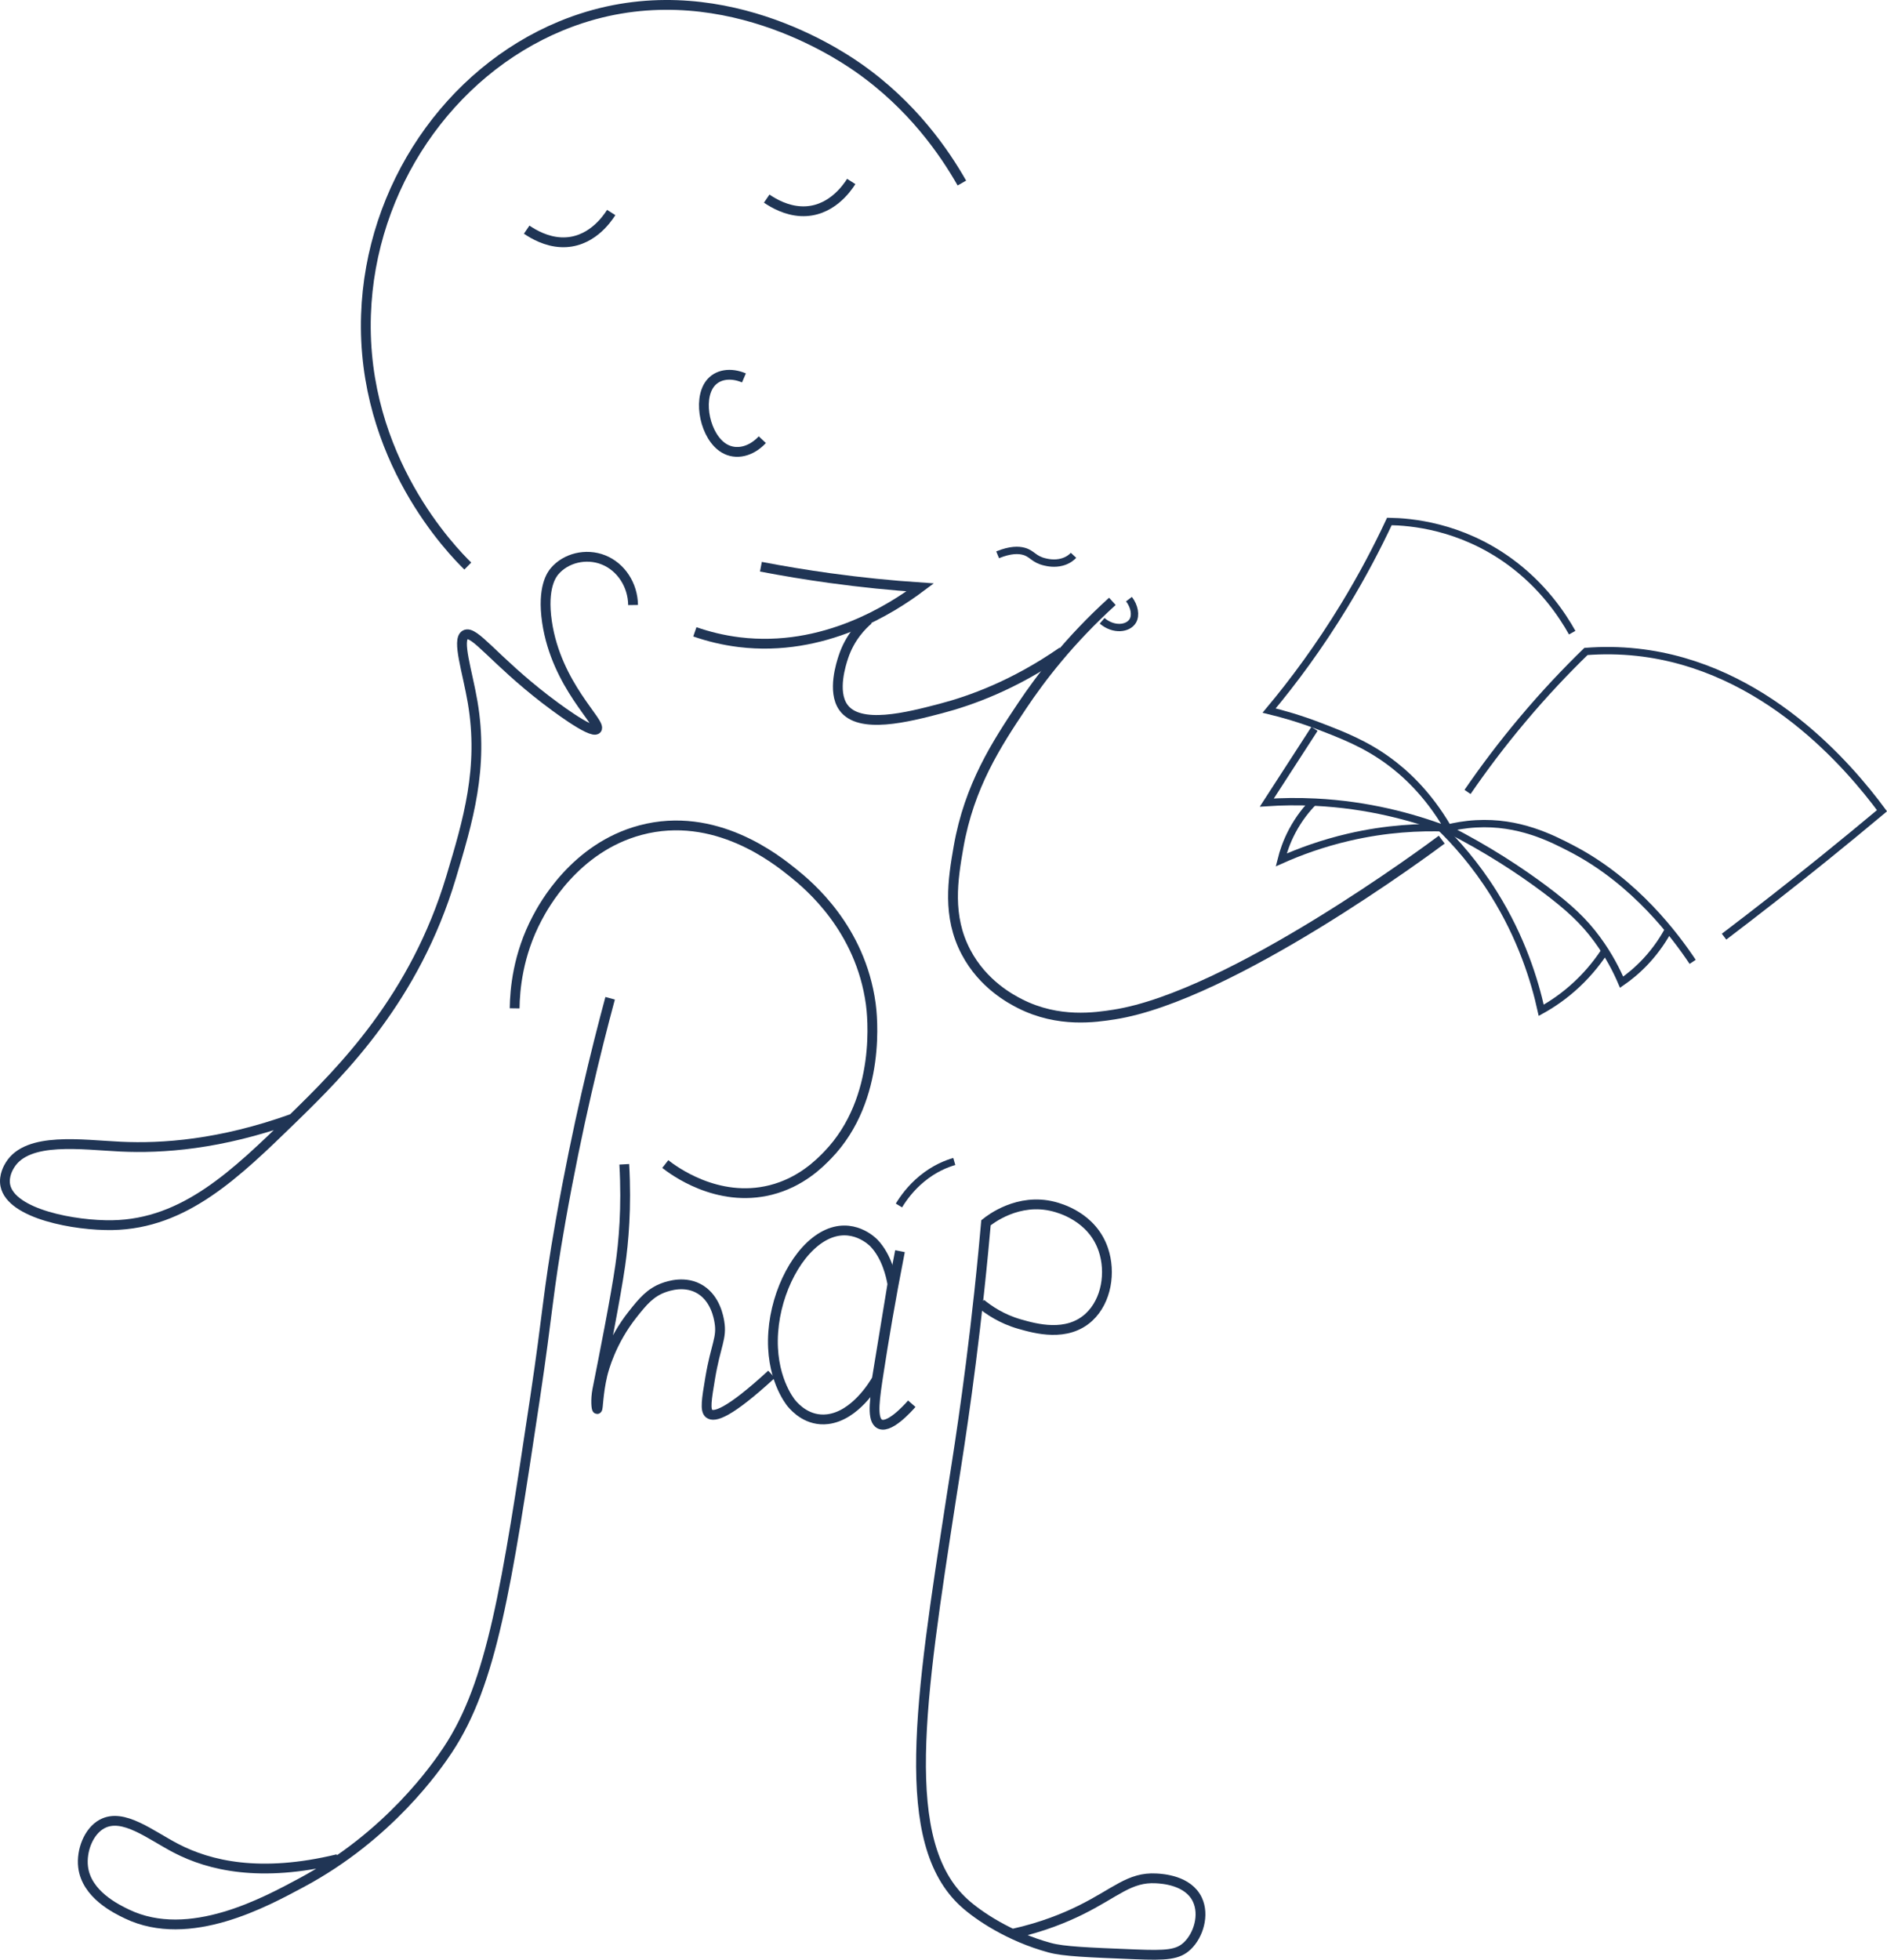 <?xml version="1.0" encoding="UTF-8"?>
<svg id="Layer_1" data-name="Layer 1" xmlns="http://www.w3.org/2000/svg" viewBox="0 0 769.97 799.42">
  <defs>
    <style>
      .cls-1 {
        stroke: #1e3555;
      }

      .cls-1, .cls-2, .cls-3, .cls-4, .cls-5 {
        fill: none;
        stroke-miterlimit: 10;
      }

      .cls-1, .cls-2, .cls-4 {
        stroke-width: 4px;
      }

      .cls-2, .cls-3 {
        stroke: #203555;
      }

      .cls-3, .cls-5 {
        stroke-width: 3px;
      }

      .cls-4, .cls-5 {
        stroke: #1f3555;
      }
    </style>
  </defs>
  <path class="cls-2" d="M392.48,74.67c-6.94-12.21-20.16-31.72-42.76-47.38-9.36-6.49-61.91-41.13-120.96-16.65-45.49,18.86-77.69,65.69-79.42,117.82-1.94,58.57,35.5,96.53,41.54,102.45"/>
  <path class="cls-2" d="M258.32,246.81c-.11-8.23-4.93-15.55-12.07-18.41-7.2-2.88-15.46-.71-19.97,4.63-1.06,1.25-5.17,6.53-3.08,20.68,3.83,25.96,22.51,41.23,20.31,43.72-2.04,2.31-18.53-10.29-20.86-12.08-21-16.16-29.19-28.45-32.84-26.38-3.49,1.97.91,14.91,3.04,27.43,4.58,26.89-1.88,48.43-8.79,71.46-14.76,49.21-44.46,78.83-64.59,98.42-23.29,22.66-44.1,42.94-73.55,43.49-15.17.28-41.42-4.48-43.75-16.21-.78-3.96,1.4-7.51,1.89-8.3,7.19-11.69,29.36-8.25,45.26-7.51,16.73.78,40.45-.77,70.15-11.46"/>
  <path class="cls-2" d="M283.53,257.74c5.42,1.88,11.47,3.41,18.1,4.22,34.56,4.22,62.32-13.75,73.86-22.36-11.66-.79-23.98-2-36.86-3.78-9.8-1.35-19.19-2.92-28.15-4.64"/>
  <path class="cls-2" d="M354.36,252.81c-2.5,2.13-7.55,7.06-10.23,15.2-.86,2.61-4.6,13.96-.07,20.46,6.45,9.27,26.5,4.04,39.66.6,12.27-3.2,30.01-9.54,49.72-23.2"/>
  <path class="cls-2" d="M453.89,245.31c-17.47,15.83-29.29,31.34-36.81,42.59-10.4,15.55-21.61,32.67-25.97,57.68-2.3,13.21-4.69,28.1,3.04,42.79,6.96,13.23,18.41,19.21,22.13,21.1,15.65,7.91,30.81,5.55,38.3,4.39,47.68-7.42,129.26-68.01,133.71-71.35"/>
  <path class="cls-2" d="M248.96,407.22c-5.62,20.82-13.38,52.15-20.22,90.88-5.4,30.56-4.98,36-10.48,72.6-11.55,76.77-17.46,115.89-35.56,143.15-4.44,6.68-23.98,35.1-59.8,54.21-14.29,7.63-45.56,24.98-71.11,12.71-4.3-2.07-16.59-7.97-17.89-19.28-.74-6.49,2.17-14.41,7.72-17.43,8.62-4.69,19.74,4.5,30.3,9.96,13.46,6.96,34.13,12.06,65.94,4.36"/>
  <path class="cls-2" d="M209.99,411.33c.1-7.51,1.26-21.8,9.22-36.81,2.38-4.49,15.22-28.71,42.15-35.89,30.49-8.13,55.39,11.89,62.34,17.49,6.41,5.16,27.37,22.57,31.61,53.38.51,3.71,4.79,38.54-17.56,61.66-3.41,3.53-10.99,11.17-23.27,14.27-21.9,5.51-39.97-8.19-43.02-10.58"/>
  <path class="cls-2" d="M254.73,474.95c1.01,17.78-.28,31.78-1.64,41.23-1.87,13.08-6.77,37.74-9.37,50.8,0,0,0,.02,0,.03-.76,3.94-.39,7.76-.05,7.78.44.03.32-6.24,2.16-13.95.55-2.29,3.5-13.59,12.41-24.79,4-5.03,7.1-8.82,12.64-10.8,1.79-.64,8.88-3.1,15.1.91,6,3.87,7.25,11.26,7.56,13.08,1.13,6.65-1.45,9.19-3.77,23-1.45,8.67-2.15,13.04-.44,14.4,2.09,1.68,8.03.01,25.49-16.03"/>
  <path class="cls-2" d="M400.29,531.83c3.13,2.55,8.43,6.22,15.73,8.3,6.39,1.82,19.33,5.51,28.34-2.84,7.18-6.66,8.96-18.29,5.85-27.5-4.55-13.49-17.95-16.99-20.27-17.59-14.48-3.73-26,5.29-27.62,6.6-.56,6.41-1.49,16.39-2.8,28.58-4.4,40.96-9.19,69.66-11.25,82.93-13.03,84.26-21.86,141.34,5.17,165.92,5.78,5.26,18.47,13.82,34.89,18.29,5.68,1.55,15.42,1.93,34.89,2.71,12.63.5,17.43.23,21.32-3.53,4.51-4.35,6.95-12.55,4.05-18.75-3.73-7.98-14.38-8.57-16.83-8.71-10.87-.6-16.4,5.81-30.88,12.95-6.22,3.07-15.4,6.91-27.48,9.6"/>
  <g>
    <path class="cls-4" d="M364.14,523.81c-.57-3.28-2.31-11.24-7.51-16.71-.53-.56-8.81-8.92-20.01-3.14-10.99,5.67-19.9,22.44-21.11,39.47-1.29,18.14,6.76,28.19,7.44,29.02,1.62,1.94,6.74,7.44,14.76,6.47,11.23-1.36,18.91-14.28,20.05-16.25l6.38-38.85Z"/>
    <path class="cls-4" d="M367.23,510.39c-3.96,20.16-6.76,36.99-8.7,49.63-1.57,10.22-2.76,18.08-.13,20.47,3.72,3.38,12.42-6.47,13.64-7.87"/>
  </g>
  <path class="cls-5" d="M641.52,258.08c-4.09-7.31-11.95-19.11-25.54-29-20.12-14.64-40.6-16.22-49.06-16.36-5,10.68-11.02,22.18-18.29,34.13-10.27,16.89-20.88,31.18-30.78,43.01,5.33,1.29,12.59,3.31,20.96,6.55,8.99,3.47,18.23,7.03,27.72,13.96,6.2,4.52,15.86,12.92,24.29,27.42,2.7-.67,6.66-1.46,11.48-1.73,17.46-.98,30.68,5.75,39.42,10.33,25.62,13.43,42.03,35.6,48.95,45.98"/>
  <path class="cls-5" d="M598.81,323.06c6.44-9.38,13.92-19.38,22.57-29.65,8.82-10.49,17.53-19.67,25.75-27.66,6.68-.51,13.69-.47,20.98.33,52,5.74,86.49,46.69,99.82,64.64-7.69,6.43-15.53,12.87-23.52,19.33-13.78,11.12-27.44,21.8-40.93,32.04"/>
  <path class="cls-5" d="M536.36,297.34c-6.48,10.02-12.97,20.03-19.45,30.05,6.16-.41,12.79-.51,19.82-.16,21.34,1.06,39.47,5.96,53.49,11.25"/>
  <path class="cls-5" d="M535.86,327.25c-2.53,2.58-5.77,6.45-8.59,11.77-2.34,4.43-3.69,8.55-4.49,11.77,7.58-3.38,16.84-6.78,27.61-9.28,15.37-3.57,28.95-4.17,39.47-3.8"/>
  <path class="cls-5" d="M587.22,336.97c6.8,6.56,14.84,15.6,22.29,27.51,11.39,18.2,16.72,35.61,19.37,47.64,4.1-2.26,9.31-5.65,14.65-10.67,5.32-5,9.09-10.04,11.67-14.06"/>
  <path class="cls-5" d="M589.86,337.72c17.38,8.78,30.68,17.72,40.02,24.67,10.5,7.82,16.48,13.5,21.86,20.83,4.89,6.65,8,12.92,9.94,17.44,2.94-2.03,6.43-4.82,9.94-8.59,4.44-4.77,7.45-9.53,9.44-13.28"/>
  <path class="cls-5" d="M460.67,244.4c2.27,2.98,2.89,6.59,1.56,8.87-1.88,3.22-7.79,4-12.52-.03"/>
  <path class="cls-3" d="M407.07,226.32c5.26-2.15,8.59-2,10.67-1.43,3.56.97,3.96,3.28,8.69,4.36,1.16.27,3.85.85,6.86.05,2.67-.71,4.17-2.14,4.76-2.77"/>
  <path class="cls-4" d="M214.91,93.68c3.05,2.08,8.03,4.84,13.94,5.14,11.94.59,18.77-9.33,20.55-12.13"/>
  <path class="cls-4" d="M312.85,81.02c3.05,2.08,8.03,4.84,13.94,5.14,11.94.59,18.77-9.33,20.55-12.13"/>
  <path class="cls-1" d="M311.06,179.36c-4.63,4.96-10.76,6.4-15.59,3.51-7.7-4.61-10.84-19.48-5.82-26.24,2.98-4.02,8.54-4.76,13.91-2.47"/>
  <path class="cls-3" d="M366.8,491.75c1.79-2.95,4.79-7.13,9.37-10.9,5.13-4.22,10.06-6.14,13.22-7.05"/>
</svg>